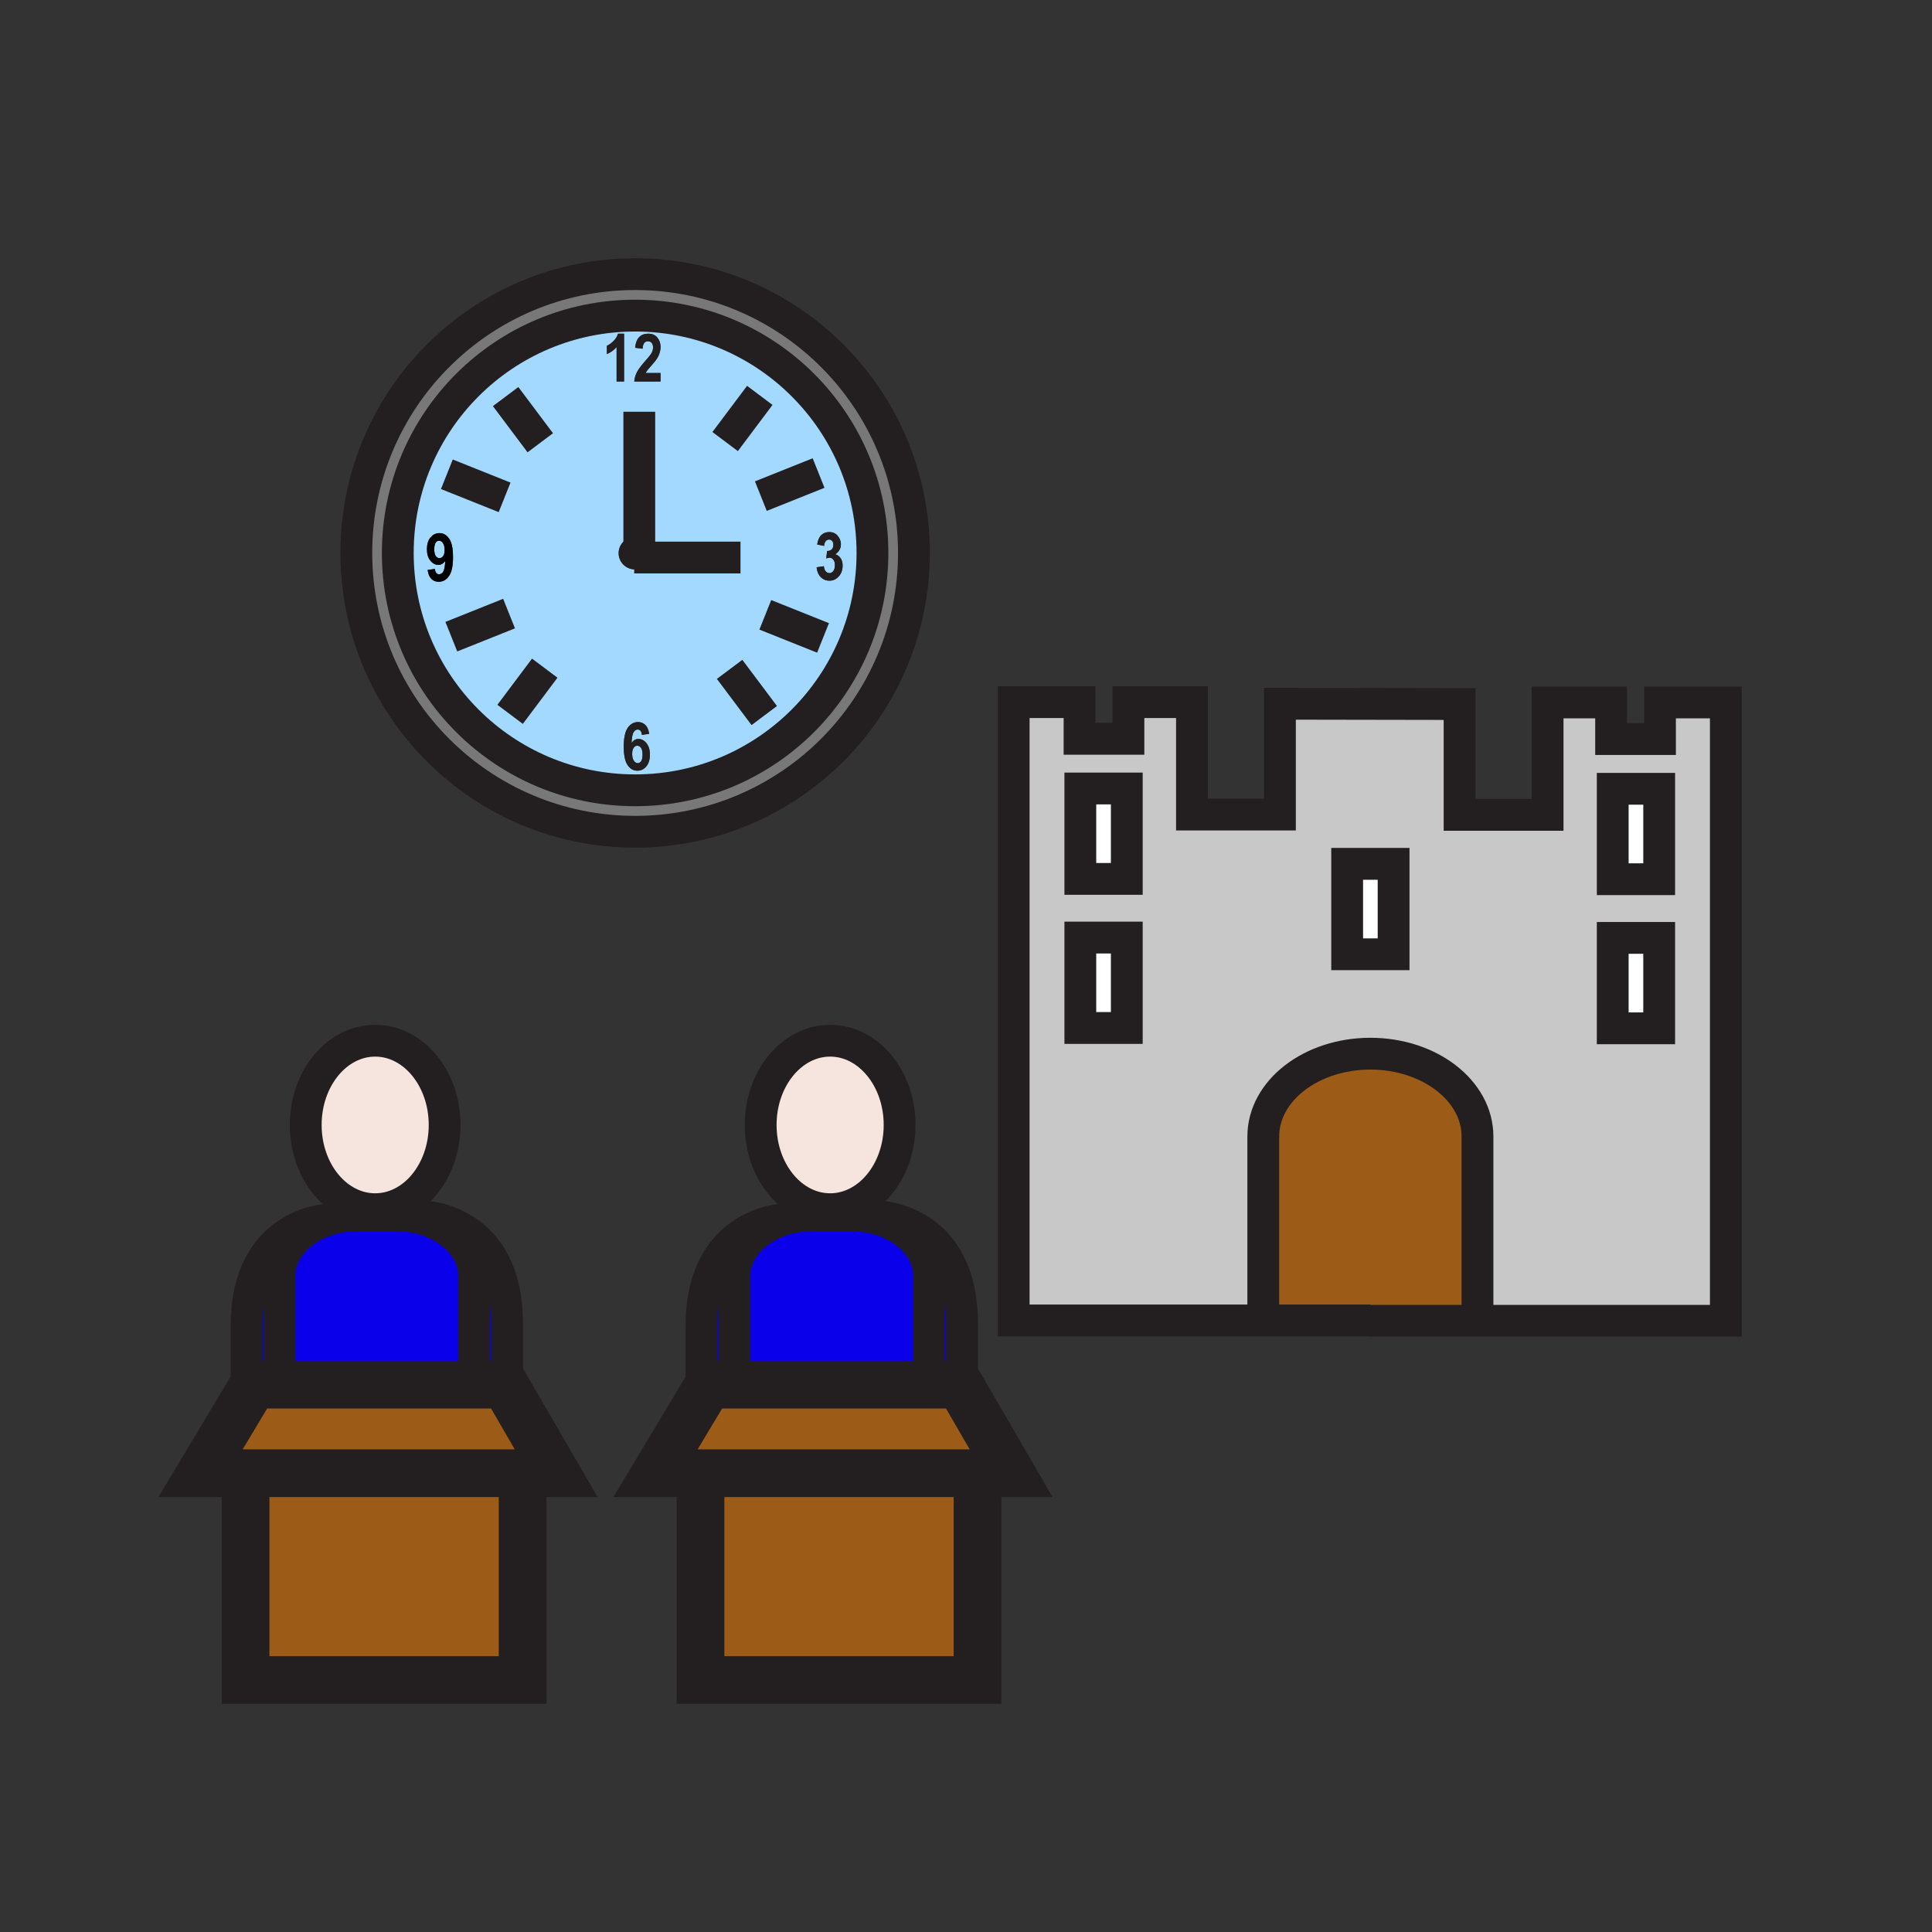 <?xml version="1.0"?><svg xmlns="http://www.w3.org/2000/svg" width="850.394" height="850.394" viewBox="0 0 850.394 850.394" overflow="visible"><rect x="0" y="0" width="850.394" height="850.394" fill="#333333" stroke="none"/><path d="M286.27 245.4h-4.88v-8.74c2.98.85 5.15 3.58 5.15 6.82 0 .67-.09 1.31-.27 1.92z" fill="#231f20"></path><path d="M366.83 246.37c.45.58.67 1.38.67 2.4 0 1.1-.23 1.96-.7 2.57-.47.62-1.04.93-1.72.93-.62 0-1.16-.26-1.62-.78-.46-.52-.73-1.27-.82-2.26l-3.19.47c.17 1.82.78 3.26 1.83 4.32 1.04 1.06 2.32 1.58 3.83 1.58 1.57 0 2.93-.62 4.07-1.88 1.14-1.25 1.71-2.83 1.71-4.75 0-1.32-.3-2.41-.9-3.29-.61-.87-1.39-1.44-2.35-1.7.83-.55 1.45-1.2 1.86-1.93.42-.73.63-1.56.63-2.47 0-1.36-.47-2.59-1.39-3.71-.92-1.12-2.17-1.67-3.73-1.67-1.4 0-2.55.43-3.47 1.3-.92.86-1.54 2.25-1.85 4.17l3.04.62c.08-.92.32-1.62.73-2.09.41-.47.89-.71 1.45-.71s1.01.21 1.37.62c.36.41.53.98.53 1.71 0 .87-.24 1.54-.73 2.02-.5.47-1.18.7-2.03.68l-.36 3.27c.58-.2 1.08-.3 1.5-.3.64 0 1.19.29 1.64.88zm-85.8 78.9c-.61 0-1.17.14-1.68.44-.5.29-.96.74-1.37 1.33.12-2.38.42-3.96.9-4.74.47-.78 1.07-1.18 1.78-1.18 1.1 0 1.73.78 1.88 2.33l3.19-.42c-.24-1.75-.79-3.05-1.67-3.91-.87-.86-1.94-1.29-3.21-1.29-1.84 0-3.35.84-4.53 2.53-1.17 1.69-1.76 4.45-1.76 8.29 0 3.79.57 6.5 1.7 8.13 1.13 1.64 2.55 2.45 4.27 2.45 1.57 0 2.88-.62 3.94-1.88 1.06-1.26 1.59-3 1.59-5.21 0-2.08-.5-3.74-1.5-4.99-1.01-1.26-2.18-1.88-3.53-1.88zm-91.61-78.51c1.01 1.25 2.17 1.87 3.47 1.87.63 0 1.2-.14 1.72-.44.51-.3.98-.73 1.39-1.32-.14 2.38-.44 3.95-.9 4.72-.47.78-1.07 1.17-1.81 1.17-1.09 0-1.71-.78-1.86-2.33l-3.19.42c.24 1.77.78 3.09 1.63 3.94.84.85 1.91 1.28 3.21 1.28 1.87 0 3.39-.84 4.56-2.53s1.76-4.45 1.76-8.3c0-3.78-.56-6.49-1.69-8.13-1.12-1.63-2.55-2.45-4.29-2.45-1.55 0-2.86.64-3.92 1.91-1.06 1.26-1.58 3-1.58 5.21 0 2.07.5 3.73 1.5 4.98zm91.97-10.1c-.62-.19-1.29-.29-1.97-.29-3.92 0-7.11 3.19-7.11 7.11 0 3.94 3.19 7.13 7.11 7.13a7.1 7.1 0 0 0 6.85-5.21c.18-.61.27-1.25.27-1.92 0-3.24-2.17-5.97-5.15-6.82zm-1.82-83.58l3.28.41c.12-2.19.9-3.28 2.36-3.28.67 0 1.21.23 1.62.7.41.47.62 1.16.62 2.07 0 .86-.25 1.71-.75 2.56-.33.58-1.23 1.7-2.68 3.35-1.83 2.07-3.07 3.74-3.7 5.01a10.96 10.96 0 0 0-1.14 4.03h11.56v-3.74h-6.55c.17-.36.4-.73.68-1.11.28-.38.95-1.17 2.01-2.36 1.13-1.27 1.95-2.31 2.43-3.13.49-.81.85-1.62 1.08-2.43.24-.8.35-1.63.35-2.49 0-1.52-.45-2.86-1.37-4.03s-2.27-1.76-4.08-1.76c-1.64 0-2.95.5-3.94 1.5-.98 1-1.58 2.57-1.78 4.7zm-4.88 14.85v-21.05h-2.66c-.38 1.25-1.06 2.35-2.05 3.3-.98.96-1.93 1.63-2.85 2v3.64c1.61-.65 3.04-1.67 4.27-3.05v15.16h3.29zm4.87-29.01c57.69 0 104.46 46.77 104.46 104.46 0 57.7-46.77 104.48-104.46 104.48-57.7 0-104.47-46.78-104.47-104.48 0-57.69 46.77-104.46 104.47-104.46z" fill="#a3d9ff"></path><path d="M286.27 245.4a7.1 7.1 0 0 1-6.85 5.21c-3.92 0-7.11-3.19-7.11-7.13 0-3.92 3.19-7.11 7.11-7.11.68 0 1.35.1 1.97.29v8.74h4.88z" fill="#231f20"></path><path d="M759.65 309.19v272.17H650.33V500.23c0-10.07-5.28-19.171-13.811-25.771-8.529-6.59-20.319-10.67-33.34-10.67-26.02 0-47.13 16.31-47.13 36.44V581.219H446.18V309.05h28.99v16.14h21.521v-16.14h27.97v49.49h38.72v-48.78l79.07.14v48.77h38.74v-49.48h27.96v16.13h21.51v-16.13h28.989zm-29.34 143.43v-39.8h-20.45v39.8h20.45zm0-65.62v-39.8h-20.45V387h20.45zm-116.9 33.04v-39.81h-20.44v39.81h20.44zm-117.44 32.44v-39.8h-20.45v39.8h20.45zm0-65.62v-39.8h-20.45v39.8h20.45z" fill="#c8c8c8"></path><path fill="#fff" d="M709.86 412.82h20.449v39.8H709.86zM709.86 347.2h20.449V387H709.86z"></path><path d="M602.65 581.22h-46.6V500.23c0-20.131 21.11-36.44 47.13-36.44 13.021 0 24.811 4.08 33.34 10.67 8.53 6.6 13.811 15.7 13.811 25.771V581.361h-47.68v-.141z" fill="#9c5b16"></path><path fill="#fff" d="M592.97 380.23h20.44v39.81h-20.44zM475.52 412.68h20.45v39.8h-20.45zM475.52 347.06h20.45v39.8h-20.45z"></path><path fill="#9c5b16" d="M308.77 614.69l3.12-5.21h110.56l.98 1.69 21.63 37.29H288.53zM430.27 648.77v90.7H308.34v-91.01h121.93z"></path><path d="M345.31 536.69c3.8-1.141 7.93-1.761 12.25-1.761h17.11c4.14 0 8.12.57 11.8 1.62 13.11 3.75 22.46 13.561 22.46 25.08v47.851h-85.65v-47.85c0-11.39 9.15-21.1 22.03-24.94z" fill="#0b00ea"></path><path d="M423.43 582.32v28.85l-.98-1.689h-13.52V561.63c0-11.52-9.35-21.33-22.46-25.08l.34-1.09s36.62.87 36.62 46.86z" fill="#0b00ea"></path><path d="M365.39 458.08c16.88 0 30.58 16.61 30.58 37.08s-13.7 37.08-30.58 37.08-30.57-16.61-30.57-37.08 13.69-37.08 30.57-37.08z" fill="#f5e5de" class="aac-skin-fill"></path><path d="M279.56 120.67c67.77 0 122.72 54.94 122.72 122.71 0 67.79-54.95 122.73-122.72 122.73-67.78 0-122.72-54.94-122.72-122.73 0-67.77 54.94-122.71 122.72-122.71zm104.46 122.71c0-57.69-46.77-104.46-104.46-104.46-57.7 0-104.47 46.77-104.47 104.46 0 57.7 46.77 104.48 104.47 104.48 57.69 0 104.46-46.78 104.46-104.48z" fill="#787878"></path><path d="M364.05 242.52c.85.02 1.53-.21 2.03-.68.49-.48.73-1.15.73-2.02 0-.73-.17-1.3-.53-1.71-.36-.41-.81-.62-1.37-.62s-1.04.24-1.45.71c-.41.47-.65 1.17-.73 2.09l-3.04-.62c.31-1.92.93-3.31 1.85-4.17.92-.87 2.07-1.3 3.47-1.3 1.56 0 2.81.55 3.73 1.67.92 1.12 1.39 2.35 1.39 3.71 0 .91-.21 1.74-.63 2.47-.41.73-1.03 1.38-1.86 1.93.96.26 1.74.83 2.35 1.7.6.88.9 1.97.9 3.29 0 1.92-.57 3.5-1.71 4.75-1.14 1.26-2.5 1.88-4.07 1.88-1.51 0-2.79-.52-3.83-1.58-1.05-1.06-1.66-2.5-1.83-4.32l3.19-.47c.09.99.36 1.74.82 2.26.46.52 1 .78 1.62.78.68 0 1.25-.31 1.72-.93.47-.61.7-1.47.7-2.57 0-1.02-.22-1.82-.67-2.4-.45-.59-1-.88-1.64-.88-.42 0-.92.1-1.5.3l.36-3.27z" fill="#231f20"></path><path d="M345.31 536.69c-12.88 3.84-22.03 13.55-22.03 24.939v47.851h-11.39l-3.12 5.21v-31.131c0-44.729 34.64-46.789 36.54-46.869z" fill="#0b00ea"></path><path d="M280.32 163.9c.63-1.27 1.87-2.94 3.7-5.01 1.45-1.65 2.35-2.77 2.68-3.35.5-.85.75-1.7.75-2.56 0-.91-.21-1.6-.62-2.07-.41-.47-.95-.7-1.62-.7-1.46 0-2.24 1.09-2.36 3.28l-3.28-.41c.2-2.13.8-3.7 1.78-4.7.99-1 2.3-1.5 3.94-1.5 1.81 0 3.16.59 4.08 1.76s1.37 2.51 1.37 4.03c0 .86-.11 1.69-.35 2.49-.23.81-.59 1.62-1.08 2.43-.48.82-1.3 1.86-2.43 3.13-1.06 1.19-1.73 1.98-2.01 2.36-.28.38-.51.75-.68 1.11h6.55v3.74h-11.56c.12-1.41.5-2.76 1.14-4.03z" fill="#231f20"></path><path d="M280.69 335.91c-.63 0-1.19-.35-1.69-1.05-.49-.7-.74-1.72-.74-3.04 0-1.19.22-2.09.66-2.69s.98-.9 1.61-.9c.65 0 1.2.32 1.64.95.44.63.66 1.63.66 3 0 1.32-.21 2.27-.61 2.86-.41.58-.92.87-1.53.87z" fill="#a3d9ff"></path><path d="M278.88 322.3c-.48.78-.78 2.36-.9 4.74.41-.59.87-1.04 1.37-1.33.51-.3 1.07-.44 1.68-.44 1.35 0 2.52.62 3.53 1.88 1 1.25 1.5 2.91 1.5 4.99 0 2.21-.53 3.95-1.59 5.21-1.06 1.26-2.37 1.88-3.94 1.88-1.72 0-3.14-.81-4.27-2.45-1.13-1.63-1.7-4.34-1.7-8.13 0-3.84.59-6.6 1.76-8.29 1.18-1.69 2.69-2.53 4.53-2.53 1.27 0 2.34.43 3.21 1.29.88.86 1.43 2.16 1.67 3.91l-3.19.42c-.15-1.55-.78-2.33-1.88-2.33-.71 0-1.31.4-1.78 1.18zm.12 12.56c.5.7 1.06 1.05 1.69 1.05.61 0 1.12-.29 1.53-.87.4-.59.61-1.54.61-2.86 0-1.37-.22-2.37-.66-3-.44-.63-.99-.95-1.64-.95-.63 0-1.17.3-1.61.9s-.66 1.5-.66 2.69c0 1.32.25 2.34.74 3.04zM274.69 146.88v21.05h-3.29v-15.16c-1.23 1.38-2.66 2.4-4.27 3.05v-3.64c.92-.37 1.87-1.04 2.85-2 .99-.95 1.67-2.05 2.05-3.3h2.66z" fill="#231f20"></path><path fill="#9c5b16" d="M223.18 611.17l21.63 37.29H88.27l20.24-33.76 3.13-5.22H222.2zM230.03 648.77v90.7H108.09v-91.01h121.94z"></path><path d="M145.06 536.69c3.8-1.141 7.93-1.761 12.25-1.761h17.1c4.15 0 8.12.57 11.81 1.63 13.11 3.74 22.46 13.551 22.46 25.07v47.851h-85.65v-47.85c0-11.39 9.15-21.1 22.03-24.94z" fill="#0b00ea"></path><path d="M208.68 561.63c0-11.52-9.35-21.33-22.46-25.07l.34-1.1s36.62.87 36.62 46.86v28.85l-.98-1.689h-13.52V561.63z" fill="#0b00ea"></path><path d="M194.97 239.05c.49.7.74 1.71.74 3.03 0 1.2-.22 2.1-.66 2.7-.45.6-.98.9-1.6.9-.65 0-1.19-.31-1.64-.94-.44-.63-.66-1.62-.66-2.98 0-1.35.2-2.32.61-2.9.4-.58.91-.87 1.52-.87.63 0 1.19.35 1.69 1.06z" fill="#a3d9ff"></path><path d="M195.05 244.78c.44-.6.66-1.5.66-2.7 0-1.32-.25-2.33-.74-3.03-.5-.71-1.06-1.06-1.69-1.06-.61 0-1.12.29-1.52.87-.41.58-.61 1.55-.61 2.9 0 1.36.22 2.35.66 2.98.45.63.99.94 1.64.94.62 0 1.15-.3 1.6-.9zm-7.13-3c0-2.21.52-3.95 1.58-5.21 1.06-1.27 2.37-1.91 3.92-1.91 1.74 0 3.17.82 4.29 2.45 1.13 1.64 1.69 4.35 1.69 8.13 0 3.85-.59 6.61-1.76 8.3s-2.69 2.53-4.56 2.53c-1.3 0-2.37-.43-3.21-1.28-.85-.85-1.39-2.17-1.63-3.94l3.19-.42c.15 1.55.77 2.33 1.86 2.33.74 0 1.34-.39 1.81-1.17.46-.77.76-2.34.9-4.72-.41.59-.88 1.02-1.39 1.32-.52.3-1.09.44-1.72.44-1.3 0-2.46-.62-3.47-1.87-1-1.25-1.5-2.91-1.5-4.98z"></path><path d="M165.14 458.08c16.88 0 30.57 16.61 30.57 37.08s-13.69 37.08-30.57 37.08c-16.88 0-30.57-16.61-30.57-37.08s13.69-37.08 30.57-37.08z" fill="#f5e5de" class="aac-skin-fill"></path><path d="M145.06 536.69c-12.88 3.84-22.03 13.55-22.03 24.939v47.851h-11.39l-3.13 5.22v-31.141c0-44.799 34.76-46.789 36.55-46.869z" fill="#0b00ea"></path><g fill="none" stroke="#231f20"><path d="M384.02 243.38c0 57.7-46.77 104.48-104.46 104.48-57.7 0-104.47-46.78-104.47-104.48 0-57.69 46.77-104.46 104.47-104.46 57.69 0 104.46 46.77 104.46 104.46z" stroke-width="14"></path><path d="M402.28 243.38c0 67.79-54.95 122.73-122.72 122.73-67.78 0-122.72-54.94-122.72-122.73 0-67.77 54.94-122.71 122.72-122.71 67.77 0 122.72 54.94 122.72 122.71zM196.69 208.76l25.42 10.16M222.56 174.56l15.25 20.33M360.31 208.22l-25.41 10.16M334.43 174.03l-15.25 20.33M198.66 280.24l25.41-10.17M224.53 314.43l15.25-20.33M362.27 280.78l-25.41-10.16M336.4 314.96l-15.25-20.33M281.39 181.23v63.06M325.94 245.4h-46.78M475.52 347.06h20.45v39.8h-20.45zM475.52 412.68h20.45v39.8h-20.45zM592.97 380.23h20.44v39.81h-20.44zM556.05 577.91v-77.68c0-20.131 21.11-36.44 47.13-36.44 13.021 0 24.811 4.08 33.34 10.67 8.53 6.6 13.811 15.7 13.811 25.771v77.68M709.86 347.2h20.449V387H709.86zM709.86 412.82h20.449v39.8H709.86z" stroke-width="14"></path><path stroke-width="14" d="M602.65 581.36h157V309.19h-28.99v16.13h-21.51v-16.13h-27.96v49.48h-38.74V309.9l-79.07-.14v48.78h-38.72v-49.49h-27.97v16.14h-21.52v-16.14h-28.99v272.17h157M195.71 495.16c0 20.47-13.69 37.08-30.57 37.08-16.88 0-30.57-16.61-30.57-37.08s13.69-37.08 30.57-37.08c16.88 0 30.57 16.61 30.57 37.08zM208.68 609.48v-47.85c0-11.52-9.35-21.33-22.46-25.07-3.69-1.06-7.66-1.63-11.81-1.63h-17.1c-4.32 0-8.45.62-12.25 1.761-12.88 3.84-22.03 13.55-22.03 24.939v47.851"></path><path stroke-width="21" d="M208.68 609.48h13.52l.98 1.69 21.63 37.29H88.27l20.24-33.76 3.13-5.22h11.39zM108.09 648.77v90.7h121.94v-90.7"></path><path d="M145.13 536.69h-.07c-1.79.079-36.55 2.069-36.55 46.869V614.7M186.56 535.46s36.62.87 36.62 46.86v31.14M395.97 495.16c0 20.47-13.7 37.08-30.58 37.08s-30.57-16.61-30.57-37.08 13.69-37.08 30.57-37.08c16.88 0 30.58 16.61 30.58 37.08zM408.93 609.48v-47.85c0-11.52-9.35-21.33-22.46-25.08-3.68-1.05-7.66-1.62-11.8-1.62h-17.11c-4.32 0-8.45.62-12.25 1.761-12.88 3.84-22.03 13.55-22.03 24.939v47.851" stroke-width="14"></path><path stroke-width="21" d="M408.93 609.48h13.52l.98 1.69 21.63 37.29H288.53l20.24-33.77 3.12-5.21h11.39zM308.34 648.77v90.7h121.93v-90.7"></path><path d="M345.39 536.69h-.08c-1.9.079-36.54 2.14-36.54 46.869V614.7M386.81 535.46s36.62.87 36.62 46.86v31.14" stroke-width="14"></path></g><path fill="none" d="M0 0h850.394v850.394H0z"></path></svg>